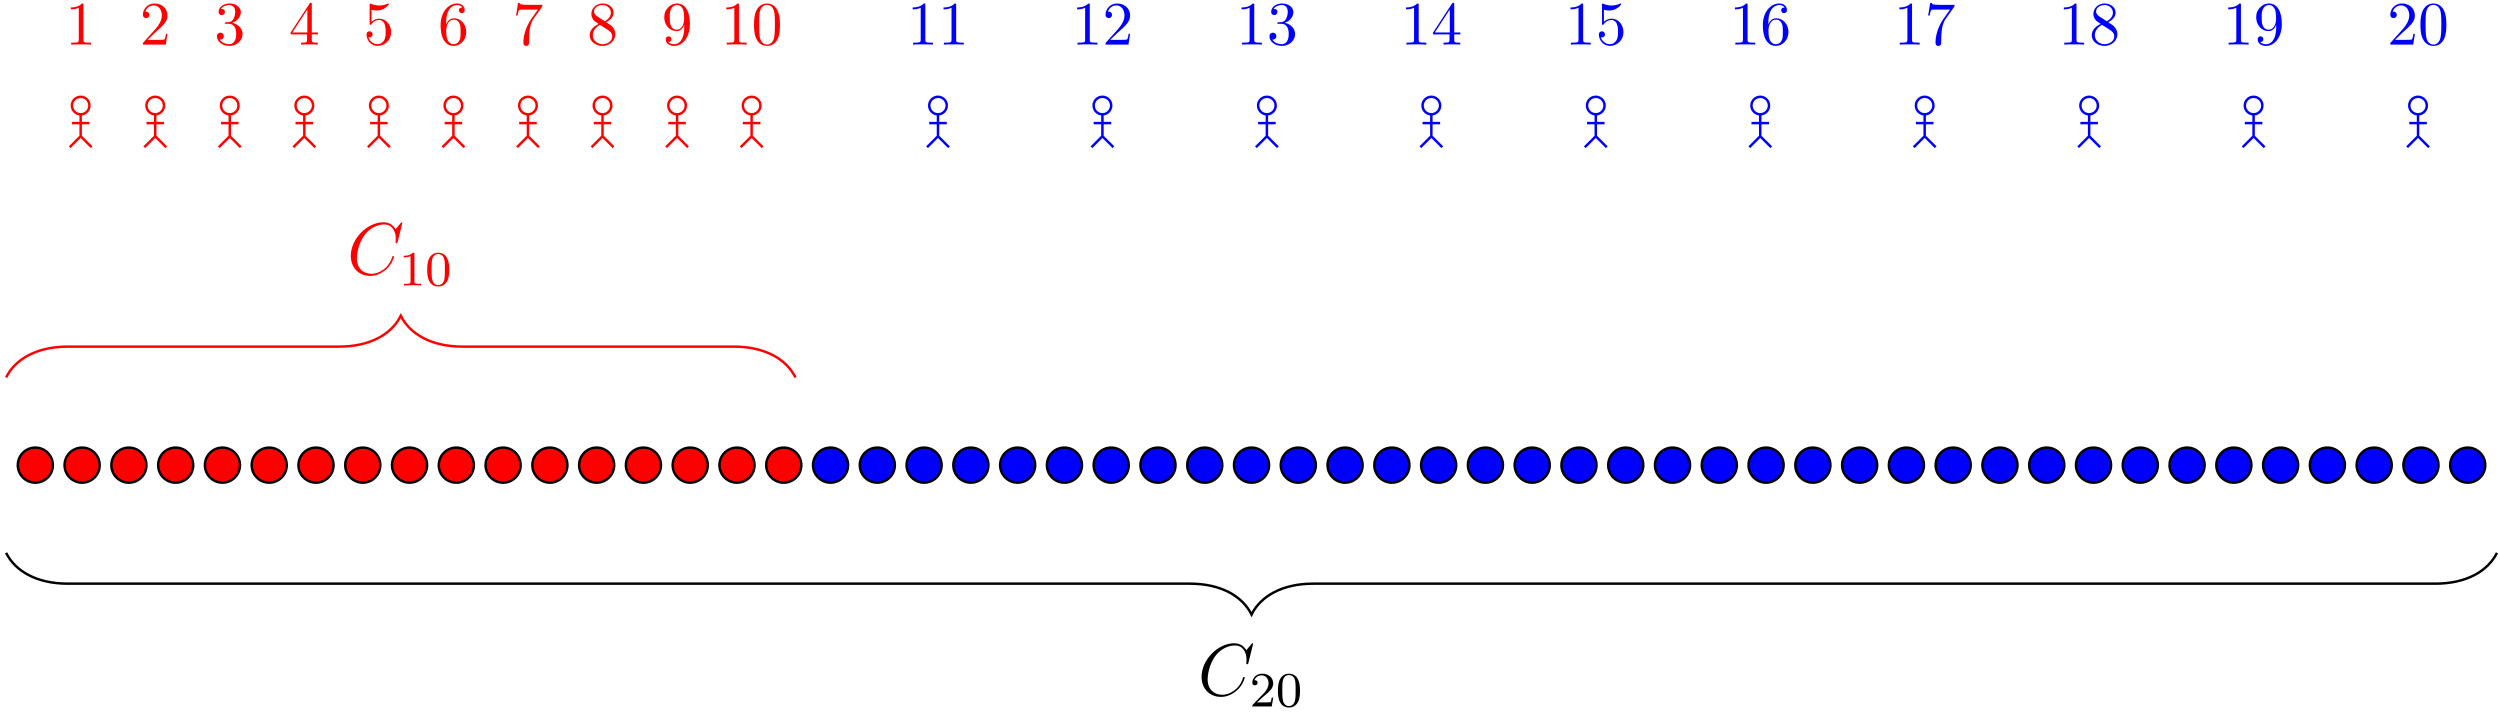<?xml version="1.0" encoding="UTF-8"?>
<svg xmlns="http://www.w3.org/2000/svg" xmlns:xlink="http://www.w3.org/1999/xlink" width="404pt" height="115pt" viewBox="0 0 404 115" version="1.1">
<defs>
<g>
<symbol overflow="visible" id="glyph0-0">
<path style="stroke:none;" d=""/>
</symbol>
<symbol overflow="visible" id="glyph0-1">
<path style="stroke:none;" d="M 8.922 -8.312 C 8.922 -8.422 8.844 -8.422 8.828 -8.422 C 8.797 -8.422 8.75 -8.422 8.656 -8.297 L 7.828 -7.297 C 7.406 -8.016 6.75 -8.422 5.859 -8.422 C 3.281 -8.422 0.594 -5.797 0.594 -2.984 C 0.594 -0.984 2 0.25 3.734 0.25 C 4.703 0.25 5.531 -0.156 6.234 -0.734 C 7.266 -1.609 7.578 -2.766 7.578 -2.875 C 7.578 -2.969 7.484 -2.969 7.453 -2.969 C 7.344 -2.969 7.328 -2.906 7.297 -2.859 C 6.75 -0.984 5.141 -0.094 3.938 -0.094 C 2.672 -0.094 1.578 -0.906 1.578 -2.609 C 1.578 -2.984 1.703 -5.062 3.047 -6.641 C 3.703 -7.406 4.828 -8.062 5.969 -8.062 C 7.281 -8.062 7.859 -6.984 7.859 -5.766 C 7.859 -5.453 7.828 -5.188 7.828 -5.141 C 7.828 -5.031 7.953 -5.031 7.984 -5.031 C 8.109 -5.031 8.125 -5.047 8.172 -5.266 Z M 8.922 -8.312 "/>
</symbol>
<symbol overflow="visible" id="glyph1-0">
<path style="stroke:none;" d=""/>
</symbol>
<symbol overflow="visible" id="glyph1-1">
<path style="stroke:none;" d="M 2.5 -5.078 C 2.5 -5.297 2.484 -5.297 2.266 -5.297 C 1.938 -4.984 1.516 -4.797 0.766 -4.797 L 0.766 -4.531 C 0.984 -4.531 1.406 -4.531 1.875 -4.734 L 1.875 -0.656 C 1.875 -0.359 1.844 -0.266 1.094 -0.266 L 0.812 -0.266 L 0.812 0 C 1.141 -0.031 1.828 -0.031 2.188 -0.031 C 2.547 -0.031 3.234 -0.031 3.562 0 L 3.562 -0.266 L 3.281 -0.266 C 2.531 -0.266 2.5 -0.359 2.5 -0.656 Z M 2.5 -5.078 "/>
</symbol>
<symbol overflow="visible" id="glyph1-2">
<path style="stroke:none;" d="M 3.891 -2.547 C 3.891 -3.391 3.812 -3.906 3.547 -4.422 C 3.203 -5.125 2.547 -5.297 2.109 -5.297 C 1.109 -5.297 0.734 -4.547 0.625 -4.328 C 0.344 -3.75 0.328 -2.953 0.328 -2.547 C 0.328 -2.016 0.344 -1.219 0.734 -0.578 C 1.094 0.016 1.688 0.172 2.109 0.172 C 2.5 0.172 3.172 0.047 3.578 -0.734 C 3.875 -1.312 3.891 -2.031 3.891 -2.547 Z M 2.109 -0.062 C 1.844 -0.062 1.297 -0.188 1.125 -1.016 C 1.031 -1.469 1.031 -2.219 1.031 -2.641 C 1.031 -3.188 1.031 -3.75 1.125 -4.188 C 1.297 -5 1.906 -5.078 2.109 -5.078 C 2.375 -5.078 2.938 -4.938 3.094 -4.219 C 3.188 -3.781 3.188 -3.172 3.188 -2.641 C 3.188 -2.172 3.188 -1.453 3.094 -1 C 2.922 -0.172 2.375 -0.062 2.109 -0.062 Z M 2.109 -0.062 "/>
</symbol>
<symbol overflow="visible" id="glyph1-3">
<path style="stroke:none;" d="M 2.25 -1.625 C 2.375 -1.75 2.703 -2.016 2.844 -2.125 C 3.328 -2.578 3.797 -3.016 3.797 -3.734 C 3.797 -4.688 3 -5.297 2.016 -5.297 C 1.047 -5.297 0.422 -4.578 0.422 -3.859 C 0.422 -3.469 0.734 -3.422 0.844 -3.422 C 1.016 -3.422 1.266 -3.531 1.266 -3.844 C 1.266 -4.25 0.859 -4.25 0.766 -4.25 C 1 -4.844 1.531 -5.031 1.922 -5.031 C 2.656 -5.031 3.047 -4.406 3.047 -3.734 C 3.047 -2.906 2.469 -2.297 1.516 -1.344 L 0.516 -0.297 C 0.422 -0.219 0.422 -0.203 0.422 0 L 3.562 0 L 3.797 -1.422 L 3.547 -1.422 C 3.531 -1.266 3.469 -0.875 3.375 -0.719 C 3.328 -0.656 2.719 -0.656 2.594 -0.656 L 1.172 -0.656 Z M 2.25 -1.625 "/>
</symbol>
<symbol overflow="visible" id="glyph2-0">
<path style="stroke:none;" d=""/>
</symbol>
<symbol overflow="visible" id="glyph2-1">
<path style="stroke:none;" d="M 2.938 -6.375 C 2.938 -6.625 2.938 -6.641 2.703 -6.641 C 2.078 -6 1.203 -6 0.891 -6 L 0.891 -5.688 C 1.094 -5.688 1.672 -5.688 2.188 -5.953 L 2.188 -0.781 C 2.188 -0.422 2.156 -0.312 1.266 -0.312 L 0.953 -0.312 L 0.953 0 C 1.297 -0.031 2.156 -0.031 2.562 -0.031 C 2.953 -0.031 3.828 -0.031 4.172 0 L 4.172 -0.312 L 3.859 -0.312 C 2.953 -0.312 2.938 -0.422 2.938 -0.781 Z M 2.938 -6.375 "/>
</symbol>
<symbol overflow="visible" id="glyph2-2">
<path style="stroke:none;" d="M 1.266 -0.766 L 2.328 -1.797 C 3.875 -3.172 4.469 -3.703 4.469 -4.703 C 4.469 -5.844 3.578 -6.641 2.359 -6.641 C 1.234 -6.641 0.5 -5.719 0.5 -4.828 C 0.5 -4.281 1 -4.281 1.031 -4.281 C 1.203 -4.281 1.547 -4.391 1.547 -4.812 C 1.547 -5.062 1.359 -5.328 1.016 -5.328 C 0.938 -5.328 0.922 -5.328 0.891 -5.312 C 1.109 -5.969 1.656 -6.328 2.234 -6.328 C 3.141 -6.328 3.562 -5.516 3.562 -4.703 C 3.562 -3.906 3.078 -3.125 2.516 -2.5 L 0.609 -0.375 C 0.5 -0.266 0.5 -0.234 0.5 0 L 4.203 0 L 4.469 -1.734 L 4.234 -1.734 C 4.172 -1.438 4.109 -1 4 -0.844 C 3.938 -0.766 3.281 -0.766 3.062 -0.766 Z M 1.266 -0.766 "/>
</symbol>
<symbol overflow="visible" id="glyph2-3">
<path style="stroke:none;" d="M 2.891 -3.516 C 3.703 -3.781 4.281 -4.469 4.281 -5.266 C 4.281 -6.078 3.406 -6.641 2.453 -6.641 C 1.453 -6.641 0.688 -6.047 0.688 -5.281 C 0.688 -4.953 0.906 -4.766 1.203 -4.766 C 1.5 -4.766 1.703 -4.984 1.703 -5.281 C 1.703 -5.766 1.234 -5.766 1.094 -5.766 C 1.391 -6.266 2.047 -6.391 2.406 -6.391 C 2.828 -6.391 3.375 -6.172 3.375 -5.281 C 3.375 -5.156 3.344 -4.578 3.094 -4.141 C 2.797 -3.656 2.453 -3.625 2.203 -3.625 C 2.125 -3.609 1.891 -3.594 1.812 -3.594 C 1.734 -3.578 1.672 -3.562 1.672 -3.469 C 1.672 -3.359 1.734 -3.359 1.906 -3.359 L 2.344 -3.359 C 3.156 -3.359 3.531 -2.688 3.531 -1.703 C 3.531 -0.344 2.844 -0.062 2.406 -0.062 C 1.969 -0.062 1.219 -0.234 0.875 -0.812 C 1.219 -0.766 1.531 -0.984 1.531 -1.359 C 1.531 -1.719 1.266 -1.922 0.984 -1.922 C 0.734 -1.922 0.422 -1.781 0.422 -1.344 C 0.422 -0.438 1.344 0.219 2.438 0.219 C 3.656 0.219 4.562 -0.688 4.562 -1.703 C 4.562 -2.516 3.922 -3.297 2.891 -3.516 Z M 2.891 -3.516 "/>
</symbol>
<symbol overflow="visible" id="glyph2-4">
<path style="stroke:none;" d="M 2.938 -1.641 L 2.938 -0.781 C 2.938 -0.422 2.906 -0.312 2.172 -0.312 L 1.969 -0.312 L 1.969 0 C 2.375 -0.031 2.891 -0.031 3.312 -0.031 C 3.734 -0.031 4.25 -0.031 4.672 0 L 4.672 -0.312 L 4.453 -0.312 C 3.719 -0.312 3.703 -0.422 3.703 -0.781 L 3.703 -1.641 L 4.688 -1.641 L 4.688 -1.953 L 3.703 -1.953 L 3.703 -6.484 C 3.703 -6.688 3.703 -6.75 3.531 -6.75 C 3.453 -6.75 3.422 -6.75 3.344 -6.625 L 0.281 -1.953 L 0.281 -1.641 Z M 2.984 -1.953 L 0.562 -1.953 L 2.984 -5.672 Z M 2.984 -1.953 "/>
</symbol>
<symbol overflow="visible" id="glyph2-5">
<path style="stroke:none;" d="M 4.469 -2 C 4.469 -3.188 3.656 -4.188 2.578 -4.188 C 2.109 -4.188 1.672 -4.031 1.312 -3.672 L 1.312 -5.625 C 1.516 -5.562 1.844 -5.5 2.156 -5.5 C 3.391 -5.5 4.094 -6.406 4.094 -6.531 C 4.094 -6.594 4.062 -6.641 3.984 -6.641 C 3.984 -6.641 3.953 -6.641 3.906 -6.609 C 3.703 -6.516 3.219 -6.312 2.547 -6.312 C 2.156 -6.312 1.688 -6.391 1.219 -6.594 C 1.141 -6.625 1.125 -6.625 1.109 -6.625 C 1 -6.625 1 -6.547 1 -6.391 L 1 -3.438 C 1 -3.266 1 -3.188 1.141 -3.188 C 1.219 -3.188 1.234 -3.203 1.281 -3.266 C 1.391 -3.422 1.75 -3.969 2.562 -3.969 C 3.078 -3.969 3.328 -3.516 3.406 -3.328 C 3.562 -2.953 3.594 -2.578 3.594 -2.078 C 3.594 -1.719 3.594 -1.125 3.344 -0.703 C 3.109 -0.312 2.734 -0.062 2.281 -0.062 C 1.562 -0.062 0.984 -0.594 0.812 -1.172 C 0.844 -1.172 0.875 -1.156 0.984 -1.156 C 1.312 -1.156 1.484 -1.406 1.484 -1.641 C 1.484 -1.891 1.312 -2.141 0.984 -2.141 C 0.844 -2.141 0.5 -2.062 0.5 -1.609 C 0.5 -0.75 1.188 0.219 2.297 0.219 C 3.453 0.219 4.469 -0.734 4.469 -2 Z M 4.469 -2 "/>
</symbol>
<symbol overflow="visible" id="glyph2-6">
<path style="stroke:none;" d="M 1.312 -3.266 L 1.312 -3.516 C 1.312 -6.031 2.547 -6.391 3.062 -6.391 C 3.297 -6.391 3.719 -6.328 3.938 -5.984 C 3.781 -5.984 3.391 -5.984 3.391 -5.547 C 3.391 -5.234 3.625 -5.078 3.844 -5.078 C 4 -5.078 4.312 -5.172 4.312 -5.562 C 4.312 -6.156 3.875 -6.641 3.047 -6.641 C 1.766 -6.641 0.422 -5.359 0.422 -3.156 C 0.422 -0.484 1.578 0.219 2.5 0.219 C 3.609 0.219 4.562 -0.719 4.562 -2.031 C 4.562 -3.297 3.672 -4.25 2.562 -4.25 C 1.891 -4.25 1.516 -3.75 1.312 -3.266 Z M 2.5 -0.062 C 1.875 -0.062 1.578 -0.656 1.516 -0.812 C 1.328 -1.281 1.328 -2.078 1.328 -2.25 C 1.328 -3.031 1.656 -4.031 2.547 -4.031 C 2.719 -4.031 3.172 -4.031 3.484 -3.406 C 3.656 -3.047 3.656 -2.531 3.656 -2.047 C 3.656 -1.562 3.656 -1.062 3.484 -0.703 C 3.188 -0.109 2.734 -0.062 2.5 -0.062 Z M 2.5 -0.062 "/>
</symbol>
<symbol overflow="visible" id="glyph2-7">
<path style="stroke:none;" d="M 4.75 -6.078 C 4.828 -6.188 4.828 -6.203 4.828 -6.422 L 2.406 -6.422 C 1.203 -6.422 1.172 -6.547 1.141 -6.734 L 0.891 -6.734 L 0.562 -4.688 L 0.812 -4.688 C 0.844 -4.844 0.922 -5.469 1.062 -5.594 C 1.125 -5.656 1.906 -5.656 2.031 -5.656 L 4.094 -5.656 C 3.984 -5.5 3.203 -4.406 2.984 -4.078 C 2.078 -2.734 1.75 -1.344 1.75 -0.328 C 1.75 -0.234 1.75 0.219 2.219 0.219 C 2.672 0.219 2.672 -0.234 2.672 -0.328 L 2.672 -0.844 C 2.672 -1.391 2.703 -1.938 2.781 -2.469 C 2.828 -2.703 2.953 -3.562 3.406 -4.172 Z M 4.75 -6.078 "/>
</symbol>
<symbol overflow="visible" id="glyph2-8">
<path style="stroke:none;" d="M 1.625 -4.562 C 1.172 -4.859 1.125 -5.188 1.125 -5.359 C 1.125 -5.969 1.781 -6.391 2.484 -6.391 C 3.203 -6.391 3.844 -5.875 3.844 -5.156 C 3.844 -4.578 3.453 -4.109 2.859 -3.766 Z M 3.078 -3.609 C 3.797 -3.984 4.281 -4.5 4.281 -5.156 C 4.281 -6.078 3.406 -6.641 2.5 -6.641 C 1.5 -6.641 0.688 -5.906 0.688 -4.969 C 0.688 -4.797 0.703 -4.344 1.125 -3.875 C 1.234 -3.766 1.609 -3.516 1.859 -3.344 C 1.281 -3.047 0.422 -2.5 0.422 -1.5 C 0.422 -0.453 1.438 0.219 2.484 0.219 C 3.609 0.219 4.562 -0.609 4.562 -1.672 C 4.562 -2.031 4.453 -2.484 4.062 -2.906 C 3.875 -3.109 3.719 -3.203 3.078 -3.609 Z M 2.078 -3.188 L 3.312 -2.406 C 3.594 -2.219 4.062 -1.922 4.062 -1.312 C 4.062 -0.578 3.312 -0.062 2.5 -0.062 C 1.641 -0.062 0.922 -0.672 0.922 -1.5 C 0.922 -2.078 1.234 -2.719 2.078 -3.188 Z M 2.078 -3.188 "/>
</symbol>
<symbol overflow="visible" id="glyph2-9">
<path style="stroke:none;" d="M 3.656 -3.172 L 3.656 -2.844 C 3.656 -0.516 2.625 -0.062 2.047 -0.062 C 1.875 -0.062 1.328 -0.078 1.062 -0.422 C 1.5 -0.422 1.578 -0.703 1.578 -0.875 C 1.578 -1.188 1.344 -1.328 1.125 -1.328 C 0.969 -1.328 0.672 -1.25 0.672 -0.859 C 0.672 -0.188 1.203 0.219 2.047 0.219 C 3.344 0.219 4.562 -1.141 4.562 -3.281 C 4.562 -5.969 3.406 -6.641 2.516 -6.641 C 1.969 -6.641 1.484 -6.453 1.062 -6.016 C 0.641 -5.562 0.422 -5.141 0.422 -4.391 C 0.422 -3.156 1.297 -2.172 2.406 -2.172 C 3.016 -2.172 3.422 -2.594 3.656 -3.172 Z M 2.422 -2.406 C 2.266 -2.406 1.797 -2.406 1.5 -3.031 C 1.312 -3.406 1.312 -3.891 1.312 -4.391 C 1.312 -4.922 1.312 -5.391 1.531 -5.766 C 1.797 -6.266 2.172 -6.391 2.516 -6.391 C 2.984 -6.391 3.312 -6.047 3.484 -5.609 C 3.594 -5.281 3.641 -4.656 3.641 -4.203 C 3.641 -3.375 3.297 -2.406 2.422 -2.406 Z M 2.422 -2.406 "/>
</symbol>
<symbol overflow="visible" id="glyph2-10">
<path style="stroke:none;" d="M 4.578 -3.188 C 4.578 -3.984 4.531 -4.781 4.188 -5.516 C 3.734 -6.484 2.906 -6.641 2.5 -6.641 C 1.891 -6.641 1.172 -6.375 0.75 -5.453 C 0.438 -4.766 0.391 -3.984 0.391 -3.188 C 0.391 -2.438 0.422 -1.547 0.844 -0.781 C 1.266 0.016 2 0.219 2.484 0.219 C 3.016 0.219 3.781 0.016 4.219 -0.938 C 4.531 -1.625 4.578 -2.406 4.578 -3.188 Z M 2.484 0 C 2.094 0 1.5 -0.25 1.328 -1.203 C 1.219 -1.797 1.219 -2.719 1.219 -3.312 C 1.219 -3.953 1.219 -4.609 1.297 -5.141 C 1.484 -6.328 2.234 -6.422 2.484 -6.422 C 2.812 -6.422 3.469 -6.234 3.656 -5.25 C 3.766 -4.688 3.766 -3.938 3.766 -3.312 C 3.766 -2.562 3.766 -1.891 3.656 -1.25 C 3.5 -0.297 2.938 0 2.484 0 Z M 2.484 0 "/>
</symbol>
</g>
</defs>
<g id="surface1">
<path style="fill-rule:nonzero;fill:rgb(100%,0%,0%);fill-opacity:1;stroke-width:0.399;stroke-linecap:butt;stroke-linejoin:miter;stroke:rgb(0%,0%,0%);stroke-opacity:1;stroke-miterlimit:10;" d="M 7.557 -0.001 C 7.557 1.565 6.291 2.835 4.725 2.835 C 3.159 2.835 1.889 1.565 1.889 -0.001 C 1.889 -1.567 3.159 -2.833 4.725 -2.833 C 6.291 -2.833 7.557 -1.567 7.557 -0.001 " transform="matrix(1,0,0,-1,0.986,75.167)"/>
<path style="fill-rule:nonzero;fill:rgb(100%,0%,0%);fill-opacity:1;stroke-width:0.399;stroke-linecap:butt;stroke-linejoin:miter;stroke:rgb(0%,0%,0%);stroke-opacity:1;stroke-miterlimit:10;" d="M 15.119 -0.001 C 15.119 1.565 13.85 2.835 12.284 2.835 C 10.717 2.835 9.448 1.565 9.448 -0.001 C 9.448 -1.567 10.717 -2.833 12.284 -2.833 C 13.85 -2.833 15.119 -1.567 15.119 -0.001 " transform="matrix(1,0,0,-1,0.986,75.167)"/>
<path style="fill-rule:nonzero;fill:rgb(100%,0%,0%);fill-opacity:1;stroke-width:0.399;stroke-linecap:butt;stroke-linejoin:miter;stroke:rgb(0%,0%,0%);stroke-opacity:1;stroke-miterlimit:10;" d="M 22.678 -0.001 C 22.678 1.565 21.409 2.835 19.842 2.835 C 18.276 2.835 17.01 1.565 17.01 -0.001 C 17.01 -1.567 18.276 -2.833 19.842 -2.833 C 21.409 -2.833 22.678 -1.567 22.678 -0.001 " transform="matrix(1,0,0,-1,0.986,75.167)"/>
<path style="fill-rule:nonzero;fill:rgb(100%,0%,0%);fill-opacity:1;stroke-width:0.399;stroke-linecap:butt;stroke-linejoin:miter;stroke:rgb(0%,0%,0%);stroke-opacity:1;stroke-miterlimit:10;" d="M 30.237 -0.001 C 30.237 1.565 28.967 2.835 27.401 2.835 C 25.834 2.835 24.569 1.565 24.569 -0.001 C 24.569 -1.567 25.834 -2.833 27.401 -2.833 C 28.967 -2.833 30.237 -1.567 30.237 -0.001 " transform="matrix(1,0,0,-1,0.986,75.167)"/>
<path style="fill-rule:nonzero;fill:rgb(100%,0%,0%);fill-opacity:1;stroke-width:0.399;stroke-linecap:butt;stroke-linejoin:miter;stroke:rgb(0%,0%,0%);stroke-opacity:1;stroke-miterlimit:10;" d="M 37.795 -0.001 C 37.795 1.565 36.526 2.835 34.959 2.835 C 33.397 2.835 32.127 1.565 32.127 -0.001 C 32.127 -1.567 33.397 -2.833 34.959 -2.833 C 36.526 -2.833 37.795 -1.567 37.795 -0.001 " transform="matrix(1,0,0,-1,0.986,75.167)"/>
<path style="fill-rule:nonzero;fill:rgb(100%,0%,0%);fill-opacity:1;stroke-width:0.399;stroke-linecap:butt;stroke-linejoin:miter;stroke:rgb(0%,0%,0%);stroke-opacity:1;stroke-miterlimit:10;" d="M 45.354 -0.001 C 45.354 1.565 44.084 2.835 42.522 2.835 C 40.955 2.835 39.686 1.565 39.686 -0.001 C 39.686 -1.567 40.955 -2.833 42.522 -2.833 C 44.084 -2.833 45.354 -1.567 45.354 -0.001 " transform="matrix(1,0,0,-1,0.986,75.167)"/>
<path style="fill-rule:nonzero;fill:rgb(100%,0%,0%);fill-opacity:1;stroke-width:0.399;stroke-linecap:butt;stroke-linejoin:miter;stroke:rgb(0%,0%,0%);stroke-opacity:1;stroke-miterlimit:10;" d="M 52.912 -0.001 C 52.912 1.565 51.643 2.835 50.08 2.835 C 48.514 2.835 47.244 1.565 47.244 -0.001 C 47.244 -1.567 48.514 -2.833 50.08 -2.833 C 51.643 -2.833 52.912 -1.567 52.912 -0.001 " transform="matrix(1,0,0,-1,0.986,75.167)"/>
<path style="fill-rule:nonzero;fill:rgb(100%,0%,0%);fill-opacity:1;stroke-width:0.399;stroke-linecap:butt;stroke-linejoin:miter;stroke:rgb(0%,0%,0%);stroke-opacity:1;stroke-miterlimit:10;" d="M 60.471 -0.001 C 60.471 1.565 59.205 2.835 57.639 2.835 C 56.073 2.835 54.803 1.565 54.803 -0.001 C 54.803 -1.567 56.073 -2.833 57.639 -2.833 C 59.205 -2.833 60.471 -1.567 60.471 -0.001 " transform="matrix(1,0,0,-1,0.986,75.167)"/>
<path style="fill-rule:nonzero;fill:rgb(100%,0%,0%);fill-opacity:1;stroke-width:0.399;stroke-linecap:butt;stroke-linejoin:miter;stroke:rgb(0%,0%,0%);stroke-opacity:1;stroke-miterlimit:10;" d="M 68.034 -0.001 C 68.034 1.565 66.764 2.835 65.198 2.835 C 63.631 2.835 62.362 1.565 62.362 -0.001 C 62.362 -1.567 63.631 -2.833 65.198 -2.833 C 66.764 -2.833 68.034 -1.567 68.034 -0.001 " transform="matrix(1,0,0,-1,0.986,75.167)"/>
<path style="fill-rule:nonzero;fill:rgb(100%,0%,0%);fill-opacity:1;stroke-width:0.399;stroke-linecap:butt;stroke-linejoin:miter;stroke:rgb(0%,0%,0%);stroke-opacity:1;stroke-miterlimit:10;" d="M 75.592 -0.001 C 75.592 1.565 74.323 2.835 72.756 2.835 C 71.19 2.835 69.92 1.565 69.92 -0.001 C 69.92 -1.567 71.19 -2.833 72.756 -2.833 C 74.323 -2.833 75.592 -1.567 75.592 -0.001 " transform="matrix(1,0,0,-1,0.986,75.167)"/>
<path style="fill-rule:nonzero;fill:rgb(100%,0%,0%);fill-opacity:1;stroke-width:0.399;stroke-linecap:butt;stroke-linejoin:miter;stroke:rgb(0%,0%,0%);stroke-opacity:1;stroke-miterlimit:10;" d="M 83.151 -0.001 C 83.151 1.565 81.881 2.835 80.315 2.835 C 78.748 2.835 77.483 1.565 77.483 -0.001 C 77.483 -1.567 78.748 -2.833 80.315 -2.833 C 81.881 -2.833 83.151 -1.567 83.151 -0.001 " transform="matrix(1,0,0,-1,0.986,75.167)"/>
<path style="fill-rule:nonzero;fill:rgb(100%,0%,0%);fill-opacity:1;stroke-width:0.399;stroke-linecap:butt;stroke-linejoin:miter;stroke:rgb(0%,0%,0%);stroke-opacity:1;stroke-miterlimit:10;" d="M 90.709 -0.001 C 90.709 1.565 89.44 2.835 87.873 2.835 C 86.311 2.835 85.041 1.565 85.041 -0.001 C 85.041 -1.567 86.311 -2.833 87.873 -2.833 C 89.44 -2.833 90.709 -1.567 90.709 -0.001 " transform="matrix(1,0,0,-1,0.986,75.167)"/>
<path style="fill-rule:nonzero;fill:rgb(100%,0%,0%);fill-opacity:1;stroke-width:0.399;stroke-linecap:butt;stroke-linejoin:miter;stroke:rgb(0%,0%,0%);stroke-opacity:1;stroke-miterlimit:10;" d="M 98.268 -0.001 C 98.268 1.565 96.998 2.835 95.432 2.835 C 93.869 2.835 92.6 1.565 92.6 -0.001 C 92.6 -1.567 93.869 -2.833 95.432 -2.833 C 96.998 -2.833 98.268 -1.567 98.268 -0.001 " transform="matrix(1,0,0,-1,0.986,75.167)"/>
<path style="fill-rule:nonzero;fill:rgb(100%,0%,0%);fill-opacity:1;stroke-width:0.399;stroke-linecap:butt;stroke-linejoin:miter;stroke:rgb(0%,0%,0%);stroke-opacity:1;stroke-miterlimit:10;" d="M 105.826 -0.001 C 105.826 1.565 104.557 2.835 102.994 2.835 C 101.428 2.835 100.159 1.565 100.159 -0.001 C 100.159 -1.567 101.428 -2.833 102.994 -2.833 C 104.557 -2.833 105.826 -1.567 105.826 -0.001 " transform="matrix(1,0,0,-1,0.986,75.167)"/>
<path style="fill-rule:nonzero;fill:rgb(100%,0%,0%);fill-opacity:1;stroke-width:0.399;stroke-linecap:butt;stroke-linejoin:miter;stroke:rgb(0%,0%,0%);stroke-opacity:1;stroke-miterlimit:10;" d="M 113.389 -0.001 C 113.389 1.565 112.119 2.835 110.553 2.835 C 108.987 2.835 107.717 1.565 107.717 -0.001 C 107.717 -1.567 108.987 -2.833 110.553 -2.833 C 112.119 -2.833 113.389 -1.567 113.389 -0.001 " transform="matrix(1,0,0,-1,0.986,75.167)"/>
<path style="fill-rule:nonzero;fill:rgb(100%,0%,0%);fill-opacity:1;stroke-width:0.399;stroke-linecap:butt;stroke-linejoin:miter;stroke:rgb(0%,0%,0%);stroke-opacity:1;stroke-miterlimit:10;" d="M 120.948 -0.001 C 120.948 1.565 119.678 2.835 118.112 2.835 C 116.545 2.835 115.276 1.565 115.276 -0.001 C 115.276 -1.567 116.545 -2.833 118.112 -2.833 C 119.678 -2.833 120.948 -1.567 120.948 -0.001 " transform="matrix(1,0,0,-1,0.986,75.167)"/>
<path style="fill-rule:nonzero;fill:rgb(100%,0%,0%);fill-opacity:1;stroke-width:0.399;stroke-linecap:butt;stroke-linejoin:miter;stroke:rgb(0%,0%,0%);stroke-opacity:1;stroke-miterlimit:10;" d="M 128.506 -0.001 C 128.506 1.565 127.237 2.835 125.67 2.835 C 124.104 2.835 122.834 1.565 122.834 -0.001 C 122.834 -1.567 124.104 -2.833 125.67 -2.833 C 127.237 -2.833 128.506 -1.567 128.506 -0.001 " transform="matrix(1,0,0,-1,0.986,75.167)"/>
<path style="fill-rule:nonzero;fill:rgb(0%,0%,100%);fill-opacity:1;stroke-width:0.399;stroke-linecap:butt;stroke-linejoin:miter;stroke:rgb(0%,0%,0%);stroke-opacity:1;stroke-miterlimit:10;" d="M 136.065 -0.001 C 136.065 1.565 134.795 2.835 133.229 2.835 C 131.666 2.835 130.397 1.565 130.397 -0.001 C 130.397 -1.567 131.666 -2.833 133.229 -2.833 C 134.795 -2.833 136.065 -1.567 136.065 -0.001 " transform="matrix(1,0,0,-1,0.986,75.167)"/>
<path style="fill-rule:nonzero;fill:rgb(0%,0%,100%);fill-opacity:1;stroke-width:0.399;stroke-linecap:butt;stroke-linejoin:miter;stroke:rgb(0%,0%,0%);stroke-opacity:1;stroke-miterlimit:10;" d="M 143.623 -0.001 C 143.623 1.565 142.354 2.835 140.787 2.835 C 139.225 2.835 137.955 1.565 137.955 -0.001 C 137.955 -1.567 139.225 -2.833 140.787 -2.833 C 142.354 -2.833 143.623 -1.567 143.623 -0.001 " transform="matrix(1,0,0,-1,0.986,75.167)"/>
<path style="fill-rule:nonzero;fill:rgb(0%,0%,100%);fill-opacity:1;stroke-width:0.399;stroke-linecap:butt;stroke-linejoin:miter;stroke:rgb(0%,0%,0%);stroke-opacity:1;stroke-miterlimit:10;" d="M 151.182 -0.001 C 151.182 1.565 149.912 2.835 148.346 2.835 C 146.784 2.835 145.514 1.565 145.514 -0.001 C 145.514 -1.567 146.784 -2.833 148.346 -2.833 C 149.912 -2.833 151.182 -1.567 151.182 -0.001 " transform="matrix(1,0,0,-1,0.986,75.167)"/>
<path style="fill-rule:nonzero;fill:rgb(0%,0%,100%);fill-opacity:1;stroke-width:0.399;stroke-linecap:butt;stroke-linejoin:miter;stroke:rgb(0%,0%,0%);stroke-opacity:1;stroke-miterlimit:10;" d="M 158.741 -0.001 C 158.741 1.565 157.475 2.835 155.909 2.835 C 154.342 2.835 153.073 1.565 153.073 -0.001 C 153.073 -1.567 154.342 -2.833 155.909 -2.833 C 157.475 -2.833 158.741 -1.567 158.741 -0.001 " transform="matrix(1,0,0,-1,0.986,75.167)"/>
<path style="fill-rule:nonzero;fill:rgb(0%,0%,100%);fill-opacity:1;stroke-width:0.399;stroke-linecap:butt;stroke-linejoin:miter;stroke:rgb(0%,0%,0%);stroke-opacity:1;stroke-miterlimit:10;" d="M 166.299 -0.001 C 166.299 1.565 165.034 2.835 163.467 2.835 C 161.901 2.835 160.631 1.565 160.631 -0.001 C 160.631 -1.567 161.901 -2.833 163.467 -2.833 C 165.034 -2.833 166.299 -1.567 166.299 -0.001 " transform="matrix(1,0,0,-1,0.986,75.167)"/>
<path style="fill-rule:nonzero;fill:rgb(0%,0%,100%);fill-opacity:1;stroke-width:0.399;stroke-linecap:butt;stroke-linejoin:miter;stroke:rgb(0%,0%,0%);stroke-opacity:1;stroke-miterlimit:10;" d="M 173.862 -0.001 C 173.862 1.565 172.592 2.835 171.026 2.835 C 169.459 2.835 168.19 1.565 168.19 -0.001 C 168.19 -1.567 169.459 -2.833 171.026 -2.833 C 172.592 -2.833 173.862 -1.567 173.862 -0.001 " transform="matrix(1,0,0,-1,0.986,75.167)"/>
<path style="fill-rule:nonzero;fill:rgb(0%,0%,100%);fill-opacity:1;stroke-width:0.399;stroke-linecap:butt;stroke-linejoin:miter;stroke:rgb(0%,0%,0%);stroke-opacity:1;stroke-miterlimit:10;" d="M 181.42 -0.001 C 181.42 1.565 180.151 2.835 178.584 2.835 C 177.018 2.835 175.748 1.565 175.748 -0.001 C 175.748 -1.567 177.018 -2.833 178.584 -2.833 C 180.151 -2.833 181.42 -1.567 181.42 -0.001 " transform="matrix(1,0,0,-1,0.986,75.167)"/>
<path style="fill-rule:nonzero;fill:rgb(0%,0%,100%);fill-opacity:1;stroke-width:0.399;stroke-linecap:butt;stroke-linejoin:miter;stroke:rgb(0%,0%,0%);stroke-opacity:1;stroke-miterlimit:10;" d="M 188.979 -0.001 C 188.979 1.565 187.709 2.835 186.143 2.835 C 184.577 2.835 183.311 1.565 183.311 -0.001 C 183.311 -1.567 184.577 -2.833 186.143 -2.833 C 187.709 -2.833 188.979 -1.567 188.979 -0.001 " transform="matrix(1,0,0,-1,0.986,75.167)"/>
<path style="fill-rule:nonzero;fill:rgb(0%,0%,100%);fill-opacity:1;stroke-width:0.399;stroke-linecap:butt;stroke-linejoin:miter;stroke:rgb(0%,0%,0%);stroke-opacity:1;stroke-miterlimit:10;" d="M 196.537 -0.001 C 196.537 1.565 195.268 2.835 193.702 2.835 C 192.139 2.835 190.869 1.565 190.869 -0.001 C 190.869 -1.567 192.139 -2.833 193.702 -2.833 C 195.268 -2.833 196.537 -1.567 196.537 -0.001 " transform="matrix(1,0,0,-1,0.986,75.167)"/>
<path style="fill-rule:nonzero;fill:rgb(0%,0%,100%);fill-opacity:1;stroke-width:0.399;stroke-linecap:butt;stroke-linejoin:miter;stroke:rgb(0%,0%,0%);stroke-opacity:1;stroke-miterlimit:10;" d="M 204.096 -0.001 C 204.096 1.565 202.827 2.835 201.264 2.835 C 199.698 2.835 198.428 1.565 198.428 -0.001 C 198.428 -1.567 199.698 -2.833 201.264 -2.833 C 202.827 -2.833 204.096 -1.567 204.096 -0.001 " transform="matrix(1,0,0,-1,0.986,75.167)"/>
<path style="fill-rule:nonzero;fill:rgb(0%,0%,100%);fill-opacity:1;stroke-width:0.399;stroke-linecap:butt;stroke-linejoin:miter;stroke:rgb(0%,0%,0%);stroke-opacity:1;stroke-miterlimit:10;" d="M 211.655 -0.001 C 211.655 1.565 210.385 2.835 208.823 2.835 C 207.256 2.835 205.987 1.565 205.987 -0.001 C 205.987 -1.567 207.256 -2.833 208.823 -2.833 C 210.385 -2.833 211.655 -1.567 211.655 -0.001 " transform="matrix(1,0,0,-1,0.986,75.167)"/>
<path style="fill-rule:nonzero;fill:rgb(0%,0%,100%);fill-opacity:1;stroke-width:0.399;stroke-linecap:butt;stroke-linejoin:miter;stroke:rgb(0%,0%,0%);stroke-opacity:1;stroke-miterlimit:10;" d="M 219.213 -0.001 C 219.213 1.565 217.948 2.835 216.381 2.835 C 214.815 2.835 213.545 1.565 213.545 -0.001 C 213.545 -1.567 214.815 -2.833 216.381 -2.833 C 217.948 -2.833 219.213 -1.567 219.213 -0.001 " transform="matrix(1,0,0,-1,0.986,75.167)"/>
<path style="fill-rule:nonzero;fill:rgb(0%,0%,100%);fill-opacity:1;stroke-width:0.399;stroke-linecap:butt;stroke-linejoin:miter;stroke:rgb(0%,0%,0%);stroke-opacity:1;stroke-miterlimit:10;" d="M 226.776 -0.001 C 226.776 1.565 225.506 2.835 223.94 2.835 C 222.373 2.835 221.104 1.565 221.104 -0.001 C 221.104 -1.567 222.373 -2.833 223.94 -2.833 C 225.506 -2.833 226.776 -1.567 226.776 -0.001 " transform="matrix(1,0,0,-1,0.986,75.167)"/>
<path style="fill-rule:nonzero;fill:rgb(0%,0%,100%);fill-opacity:1;stroke-width:0.399;stroke-linecap:butt;stroke-linejoin:miter;stroke:rgb(0%,0%,0%);stroke-opacity:1;stroke-miterlimit:10;" d="M 234.334 -0.001 C 234.334 1.565 233.065 2.835 231.498 2.835 C 229.932 2.835 228.662 1.565 228.662 -0.001 C 228.662 -1.567 229.932 -2.833 231.498 -2.833 C 233.065 -2.833 234.334 -1.567 234.334 -0.001 " transform="matrix(1,0,0,-1,0.986,75.167)"/>
<path style="fill-rule:nonzero;fill:rgb(0%,0%,100%);fill-opacity:1;stroke-width:0.399;stroke-linecap:butt;stroke-linejoin:miter;stroke:rgb(0%,0%,0%);stroke-opacity:1;stroke-miterlimit:10;" d="M 241.893 -0.001 C 241.893 1.565 240.623 2.835 239.057 2.835 C 237.491 2.835 236.225 1.565 236.225 -0.001 C 236.225 -1.567 237.491 -2.833 239.057 -2.833 C 240.623 -2.833 241.893 -1.567 241.893 -0.001 " transform="matrix(1,0,0,-1,0.986,75.167)"/>
<path style="fill-rule:nonzero;fill:rgb(0%,0%,100%);fill-opacity:1;stroke-width:0.399;stroke-linecap:butt;stroke-linejoin:miter;stroke:rgb(0%,0%,0%);stroke-opacity:1;stroke-miterlimit:10;" d="M 249.452 -0.001 C 249.452 1.565 248.182 2.835 246.616 2.835 C 245.053 2.835 243.784 1.565 243.784 -0.001 C 243.784 -1.567 245.053 -2.833 246.616 -2.833 C 248.182 -2.833 249.452 -1.567 249.452 -0.001 " transform="matrix(1,0,0,-1,0.986,75.167)"/>
<path style="fill-rule:nonzero;fill:rgb(0%,0%,100%);fill-opacity:1;stroke-width:0.399;stroke-linecap:butt;stroke-linejoin:miter;stroke:rgb(0%,0%,0%);stroke-opacity:1;stroke-miterlimit:10;" d="M 257.01 -0.001 C 257.01 1.565 255.741 2.835 254.174 2.835 C 252.612 2.835 251.342 1.565 251.342 -0.001 C 251.342 -1.567 252.612 -2.833 254.174 -2.833 C 255.741 -2.833 257.01 -1.567 257.01 -0.001 " transform="matrix(1,0,0,-1,0.986,75.167)"/>
<path style="fill-rule:nonzero;fill:rgb(0%,0%,100%);fill-opacity:1;stroke-width:0.399;stroke-linecap:butt;stroke-linejoin:miter;stroke:rgb(0%,0%,0%);stroke-opacity:1;stroke-miterlimit:10;" d="M 264.569 -0.001 C 264.569 1.565 263.299 2.835 261.737 2.835 C 260.17 2.835 258.901 1.565 258.901 -0.001 C 258.901 -1.567 260.17 -2.833 261.737 -2.833 C 263.299 -2.833 264.569 -1.567 264.569 -0.001 " transform="matrix(1,0,0,-1,0.986,75.167)"/>
<path style="fill-rule:nonzero;fill:rgb(0%,0%,100%);fill-opacity:1;stroke-width:0.399;stroke-linecap:butt;stroke-linejoin:miter;stroke:rgb(0%,0%,0%);stroke-opacity:1;stroke-miterlimit:10;" d="M 272.131 -0.001 C 272.131 1.565 270.862 2.835 269.295 2.835 C 267.729 2.835 266.459 1.565 266.459 -0.001 C 266.459 -1.567 267.729 -2.833 269.295 -2.833 C 270.862 -2.833 272.131 -1.567 272.131 -0.001 " transform="matrix(1,0,0,-1,0.986,75.167)"/>
<path style="fill-rule:nonzero;fill:rgb(0%,0%,100%);fill-opacity:1;stroke-width:0.399;stroke-linecap:butt;stroke-linejoin:miter;stroke:rgb(0%,0%,0%);stroke-opacity:1;stroke-miterlimit:10;" d="M 279.69 -0.001 C 279.69 1.565 278.42 2.835 276.854 2.835 C 275.287 2.835 274.018 1.565 274.018 -0.001 C 274.018 -1.567 275.287 -2.833 276.854 -2.833 C 278.42 -2.833 279.69 -1.567 279.69 -0.001 " transform="matrix(1,0,0,-1,0.986,75.167)"/>
<path style="fill-rule:nonzero;fill:rgb(0%,0%,100%);fill-opacity:1;stroke-width:0.399;stroke-linecap:butt;stroke-linejoin:miter;stroke:rgb(0%,0%,0%);stroke-opacity:1;stroke-miterlimit:10;" d="M 287.248 -0.001 C 287.248 1.565 285.979 2.835 284.412 2.835 C 282.846 2.835 281.577 1.565 281.577 -0.001 C 281.577 -1.567 282.846 -2.833 284.412 -2.833 C 285.979 -2.833 287.248 -1.567 287.248 -0.001 " transform="matrix(1,0,0,-1,0.986,75.167)"/>
<path style="fill-rule:nonzero;fill:rgb(0%,0%,100%);fill-opacity:1;stroke-width:0.399;stroke-linecap:butt;stroke-linejoin:miter;stroke:rgb(0%,0%,0%);stroke-opacity:1;stroke-miterlimit:10;" d="M 294.807 -0.001 C 294.807 1.565 293.537 2.835 291.971 2.835 C 290.405 2.835 289.139 1.565 289.139 -0.001 C 289.139 -1.567 290.405 -2.833 291.971 -2.833 C 293.537 -2.833 294.807 -1.567 294.807 -0.001 " transform="matrix(1,0,0,-1,0.986,75.167)"/>
<path style="fill-rule:nonzero;fill:rgb(0%,0%,100%);fill-opacity:1;stroke-width:0.399;stroke-linecap:butt;stroke-linejoin:miter;stroke:rgb(0%,0%,0%);stroke-opacity:1;stroke-miterlimit:10;" d="M 302.366 -0.001 C 302.366 1.565 301.096 2.835 299.53 2.835 C 297.967 2.835 296.698 1.565 296.698 -0.001 C 296.698 -1.567 297.967 -2.833 299.53 -2.833 C 301.096 -2.833 302.366 -1.567 302.366 -0.001 " transform="matrix(1,0,0,-1,0.986,75.167)"/>
<path style="fill-rule:nonzero;fill:rgb(0%,0%,100%);fill-opacity:1;stroke-width:0.399;stroke-linecap:butt;stroke-linejoin:miter;stroke:rgb(0%,0%,0%);stroke-opacity:1;stroke-miterlimit:10;" d="M 309.924 -0.001 C 309.924 1.565 308.655 2.835 307.088 2.835 C 305.526 2.835 304.256 1.565 304.256 -0.001 C 304.256 -1.567 305.526 -2.833 307.088 -2.833 C 308.655 -2.833 309.924 -1.567 309.924 -0.001 " transform="matrix(1,0,0,-1,0.986,75.167)"/>
<path style="fill-rule:nonzero;fill:rgb(0%,0%,100%);fill-opacity:1;stroke-width:0.399;stroke-linecap:butt;stroke-linejoin:miter;stroke:rgb(0%,0%,0%);stroke-opacity:1;stroke-miterlimit:10;" d="M 317.483 -0.001 C 317.483 1.565 316.213 2.835 314.651 2.835 C 313.084 2.835 311.815 1.565 311.815 -0.001 C 311.815 -1.567 313.084 -2.833 314.651 -2.833 C 316.213 -2.833 317.483 -1.567 317.483 -0.001 " transform="matrix(1,0,0,-1,0.986,75.167)"/>
<path style="fill-rule:nonzero;fill:rgb(0%,0%,100%);fill-opacity:1;stroke-width:0.399;stroke-linecap:butt;stroke-linejoin:miter;stroke:rgb(0%,0%,0%);stroke-opacity:1;stroke-miterlimit:10;" d="M 325.041 -0.001 C 325.041 1.565 323.772 2.835 322.209 2.835 C 320.643 2.835 319.373 1.565 319.373 -0.001 C 319.373 -1.567 320.643 -2.833 322.209 -2.833 C 323.772 -2.833 325.041 -1.567 325.041 -0.001 " transform="matrix(1,0,0,-1,0.986,75.167)"/>
<path style="fill-rule:nonzero;fill:rgb(0%,0%,100%);fill-opacity:1;stroke-width:0.399;stroke-linecap:butt;stroke-linejoin:miter;stroke:rgb(0%,0%,0%);stroke-opacity:1;stroke-miterlimit:10;" d="M 332.604 -0.001 C 332.604 1.565 331.334 2.835 329.768 2.835 C 328.202 2.835 326.932 1.565 326.932 -0.001 C 326.932 -1.567 328.202 -2.833 329.768 -2.833 C 331.334 -2.833 332.604 -1.567 332.604 -0.001 " transform="matrix(1,0,0,-1,0.986,75.167)"/>
<path style="fill-rule:nonzero;fill:rgb(0%,0%,100%);fill-opacity:1;stroke-width:0.399;stroke-linecap:butt;stroke-linejoin:miter;stroke:rgb(0%,0%,0%);stroke-opacity:1;stroke-miterlimit:10;" d="M 340.162 -0.001 C 340.162 1.565 338.893 2.835 337.327 2.835 C 335.76 2.835 334.491 1.565 334.491 -0.001 C 334.491 -1.567 335.76 -2.833 337.327 -2.833 C 338.893 -2.833 340.162 -1.567 340.162 -0.001 " transform="matrix(1,0,0,-1,0.986,75.167)"/>
<path style="fill-rule:nonzero;fill:rgb(0%,0%,100%);fill-opacity:1;stroke-width:0.399;stroke-linecap:butt;stroke-linejoin:miter;stroke:rgb(0%,0%,0%);stroke-opacity:1;stroke-miterlimit:10;" d="M 347.721 -0.001 C 347.721 1.565 346.452 2.835 344.885 2.835 C 343.319 2.835 342.049 1.565 342.049 -0.001 C 342.049 -1.567 343.319 -2.833 344.885 -2.833 C 346.452 -2.833 347.721 -1.567 347.721 -0.001 " transform="matrix(1,0,0,-1,0.986,75.167)"/>
<path style="fill-rule:nonzero;fill:rgb(0%,0%,100%);fill-opacity:1;stroke-width:0.399;stroke-linecap:butt;stroke-linejoin:miter;stroke:rgb(0%,0%,0%);stroke-opacity:1;stroke-miterlimit:10;" d="M 355.28 -0.001 C 355.28 1.565 354.01 2.835 352.444 2.835 C 350.881 2.835 349.612 1.565 349.612 -0.001 C 349.612 -1.567 350.881 -2.833 352.444 -2.833 C 354.01 -2.833 355.28 -1.567 355.28 -0.001 " transform="matrix(1,0,0,-1,0.986,75.167)"/>
<path style="fill-rule:nonzero;fill:rgb(0%,0%,100%);fill-opacity:1;stroke-width:0.399;stroke-linecap:butt;stroke-linejoin:miter;stroke:rgb(0%,0%,0%);stroke-opacity:1;stroke-miterlimit:10;" d="M 362.838 -0.001 C 362.838 1.565 361.569 2.835 360.006 2.835 C 358.44 2.835 357.17 1.565 357.17 -0.001 C 357.17 -1.567 358.44 -2.833 360.006 -2.833 C 361.569 -2.833 362.838 -1.567 362.838 -0.001 " transform="matrix(1,0,0,-1,0.986,75.167)"/>
<path style="fill-rule:nonzero;fill:rgb(0%,0%,100%);fill-opacity:1;stroke-width:0.399;stroke-linecap:butt;stroke-linejoin:miter;stroke:rgb(0%,0%,0%);stroke-opacity:1;stroke-miterlimit:10;" d="M 370.397 -0.001 C 370.397 1.565 369.127 2.835 367.565 2.835 C 365.998 2.835 364.729 1.565 364.729 -0.001 C 364.729 -1.567 365.998 -2.833 367.565 -2.833 C 369.127 -2.833 370.397 -1.567 370.397 -0.001 " transform="matrix(1,0,0,-1,0.986,75.167)"/>
<path style="fill-rule:nonzero;fill:rgb(0%,0%,100%);fill-opacity:1;stroke-width:0.399;stroke-linecap:butt;stroke-linejoin:miter;stroke:rgb(0%,0%,0%);stroke-opacity:1;stroke-miterlimit:10;" d="M 377.955 -0.001 C 377.955 1.565 376.686 2.835 375.123 2.835 C 373.557 2.835 372.287 1.565 372.287 -0.001 C 372.287 -1.567 373.557 -2.833 375.123 -2.833 C 376.686 -2.833 377.955 -1.567 377.955 -0.001 " transform="matrix(1,0,0,-1,0.986,75.167)"/>
<path style="fill-rule:nonzero;fill:rgb(0%,0%,100%);fill-opacity:1;stroke-width:0.399;stroke-linecap:butt;stroke-linejoin:miter;stroke:rgb(0%,0%,0%);stroke-opacity:1;stroke-miterlimit:10;" d="M 385.518 -0.001 C 385.518 1.565 384.248 2.835 382.682 2.835 C 381.116 2.835 379.846 1.565 379.846 -0.001 C 379.846 -1.567 381.116 -2.833 382.682 -2.833 C 384.248 -2.833 385.518 -1.567 385.518 -0.001 " transform="matrix(1,0,0,-1,0.986,75.167)"/>
<path style="fill-rule:nonzero;fill:rgb(0%,0%,100%);fill-opacity:1;stroke-width:0.399;stroke-linecap:butt;stroke-linejoin:miter;stroke:rgb(0%,0%,0%);stroke-opacity:1;stroke-miterlimit:10;" d="M 393.077 -0.001 C 393.077 1.565 391.807 2.835 390.241 2.835 C 388.674 2.835 387.405 1.565 387.405 -0.001 C 387.405 -1.567 388.674 -2.833 390.241 -2.833 C 391.807 -2.833 393.077 -1.567 393.077 -0.001 " transform="matrix(1,0,0,-1,0.986,75.167)"/>
<path style="fill-rule:nonzero;fill:rgb(0%,0%,100%);fill-opacity:1;stroke-width:0.399;stroke-linecap:butt;stroke-linejoin:miter;stroke:rgb(0%,0%,0%);stroke-opacity:1;stroke-miterlimit:10;" d="M 400.635 -0.001 C 400.635 1.565 399.366 2.835 397.799 2.835 C 396.233 2.835 394.963 1.565 394.963 -0.001 C 394.963 -1.567 396.233 -2.833 397.799 -2.833 C 399.366 -2.833 400.635 -1.567 400.635 -0.001 " transform="matrix(1,0,0,-1,0.986,75.167)"/>
<path style="fill:none;stroke-width:0.399;stroke-linecap:butt;stroke-linejoin:miter;stroke:rgb(100%,0%,0%);stroke-opacity:1;stroke-miterlimit:10;" d="M -0.002 14.175 C 1.494 17.163 4.983 19.155 9.963 19.155 L 53.819 19.155 C 58.799 19.155 62.287 21.147 63.78 24.136 C 65.276 21.147 68.76 19.155 73.744 19.155 L 117.596 19.155 C 122.58 19.155 126.065 17.163 127.561 14.175 " transform="matrix(1,0,0,-1,0.986,75.167)"/>
<g style="fill:rgb(100%,0%,0%);fill-opacity:1;">
  <use xlink:href="#glyph0-1" x="56.095" y="44.339"/>
</g>
<g style="fill:rgb(100%,0%,0%);fill-opacity:1;">
  <use xlink:href="#glyph1-1" x="64.47" y="46.132"/>
  <use xlink:href="#glyph1-2" x="68.705" y="46.132"/>
</g>
<path style="fill:none;stroke-width:0.399;stroke-linecap:butt;stroke-linejoin:miter;stroke:rgb(0%,0%,0%);stroke-opacity:1;stroke-miterlimit:10;" d="M -0.002 -14.173 C 1.494 -17.161 4.983 -19.153 9.963 -19.153 L 191.299 -19.153 C 196.28 -19.153 199.768 -21.145 201.264 -24.138 C 202.756 -21.145 206.244 -19.153 211.225 -19.153 L 392.561 -19.153 C 397.541 -19.153 401.03 -17.161 402.526 -14.173 " transform="matrix(1,0,0,-1,0.986,75.167)"/>
<g style="fill:rgb(0%,0%,0%);fill-opacity:1;">
  <use xlink:href="#glyph0-1" x="193.577" y="112.371"/>
</g>
<g style="fill:rgb(0%,0%,0%);fill-opacity:1;">
  <use xlink:href="#glyph1-3" x="201.952" y="114.164"/>
  <use xlink:href="#glyph1-2" x="206.187" y="114.164"/>
</g>
<path style="fill:none;stroke-width:0.399;stroke-linecap:butt;stroke-linejoin:miter;stroke:rgb(100%,0%,0%);stroke-opacity:1;stroke-miterlimit:10;" d="M 12.049 56.694 C 12.83 56.694 13.463 57.327 13.463 58.112 C 13.463 58.894 12.83 59.526 12.049 59.526 C 11.264 59.526 10.631 58.894 10.631 58.112 C 10.631 57.327 11.264 56.694 12.049 56.694 " transform="matrix(1,0,0,-1,0.986,75.167)"/>
<path style="fill:none;stroke-width:0.399;stroke-linecap:butt;stroke-linejoin:miter;stroke:rgb(100%,0%,0%);stroke-opacity:1;stroke-miterlimit:10;" d="M 12.049 56.694 L 12.049 53.151 M 10.276 51.378 L 12.049 53.151 L 13.819 51.378 M 10.631 55.276 L 13.463 55.276 " transform="matrix(1,0,0,-1,0.986,75.167)"/>
<g style="fill:rgb(100%,0%,0%);fill-opacity:1;">
  <use xlink:href="#glyph2-1" x="10.543" y="7.203"/>
</g>
<path style="fill:none;stroke-width:0.399;stroke-linecap:butt;stroke-linejoin:miter;stroke:rgb(100%,0%,0%);stroke-opacity:1;stroke-miterlimit:10;" d="M 24.096 56.694 C 24.877 56.694 25.514 57.327 25.514 58.112 C 25.514 58.894 24.877 59.526 24.096 59.526 C 23.311 59.526 22.678 58.894 22.678 58.112 C 22.678 57.327 23.311 56.694 24.096 56.694 " transform="matrix(1,0,0,-1,0.986,75.167)"/>
<path style="fill:none;stroke-width:0.399;stroke-linecap:butt;stroke-linejoin:miter;stroke:rgb(100%,0%,0%);stroke-opacity:1;stroke-miterlimit:10;" d="M 24.096 56.694 L 24.096 53.151 M 22.323 51.378 L 24.096 53.151 L 25.866 51.378 M 22.678 55.276 L 25.51 55.276 " transform="matrix(1,0,0,-1,0.986,75.167)"/>
<g style="fill:rgb(100%,0%,0%);fill-opacity:1;">
  <use xlink:href="#glyph2-2" x="22.59" y="7.203"/>
</g>
<path style="fill:none;stroke-width:0.399;stroke-linecap:butt;stroke-linejoin:miter;stroke:rgb(100%,0%,0%);stroke-opacity:1;stroke-miterlimit:10;" d="M 36.143 56.694 C 36.924 56.694 37.561 57.327 37.561 58.112 C 37.561 58.894 36.924 59.526 36.143 59.526 C 35.358 59.526 34.725 58.894 34.725 58.112 C 34.725 57.327 35.358 56.694 36.143 56.694 " transform="matrix(1,0,0,-1,0.986,75.167)"/>
<path style="fill:none;stroke-width:0.399;stroke-linecap:butt;stroke-linejoin:miter;stroke:rgb(100%,0%,0%);stroke-opacity:1;stroke-miterlimit:10;" d="M 36.143 56.694 L 36.143 53.151 M 34.369 51.378 L 36.143 53.151 L 37.912 51.378 M 34.725 55.276 L 37.561 55.276 " transform="matrix(1,0,0,-1,0.986,75.167)"/>
<g style="fill:rgb(100%,0%,0%);fill-opacity:1;">
  <use xlink:href="#glyph2-3" x="34.637" y="7.203"/>
</g>
<path style="fill:none;stroke-width:0.399;stroke-linecap:butt;stroke-linejoin:miter;stroke:rgb(100%,0%,0%);stroke-opacity:1;stroke-miterlimit:10;" d="M 48.19 56.694 C 48.971 56.694 49.608 57.327 49.608 58.112 C 49.608 58.894 48.971 59.526 48.19 59.526 C 47.409 59.526 46.772 58.894 46.772 58.112 C 46.772 57.327 47.409 56.694 48.19 56.694 " transform="matrix(1,0,0,-1,0.986,75.167)"/>
<path style="fill:none;stroke-width:0.399;stroke-linecap:butt;stroke-linejoin:miter;stroke:rgb(100%,0%,0%);stroke-opacity:1;stroke-miterlimit:10;" d="M 48.19 56.694 L 48.19 53.151 M 46.416 51.378 L 48.19 53.151 L 49.959 51.378 M 46.772 55.276 L 49.608 55.276 " transform="matrix(1,0,0,-1,0.986,75.167)"/>
<g style="fill:rgb(100%,0%,0%);fill-opacity:1;">
  <use xlink:href="#glyph2-4" x="46.685" y="7.203"/>
</g>
<path style="fill:none;stroke-width:0.399;stroke-linecap:butt;stroke-linejoin:miter;stroke:rgb(100%,0%,0%);stroke-opacity:1;stroke-miterlimit:10;" d="M 60.237 56.694 C 61.018 56.694 61.655 57.327 61.655 58.112 C 61.655 58.894 61.018 59.526 60.237 59.526 C 59.455 59.526 58.819 58.894 58.819 58.112 C 58.819 57.327 59.455 56.694 60.237 56.694 " transform="matrix(1,0,0,-1,0.986,75.167)"/>
<path style="fill:none;stroke-width:0.399;stroke-linecap:butt;stroke-linejoin:miter;stroke:rgb(100%,0%,0%);stroke-opacity:1;stroke-miterlimit:10;" d="M 60.237 56.694 L 60.237 53.151 M 58.467 51.378 L 60.237 53.151 L 62.01 51.378 M 58.819 55.276 L 61.655 55.276 " transform="matrix(1,0,0,-1,0.986,75.167)"/>
<g style="fill:rgb(100%,0%,0%);fill-opacity:1;">
  <use xlink:href="#glyph2-5" x="58.732" y="7.203"/>
</g>
<path style="fill:none;stroke-width:0.399;stroke-linecap:butt;stroke-linejoin:miter;stroke:rgb(100%,0%,0%);stroke-opacity:1;stroke-miterlimit:10;" d="M 72.284 56.694 C 73.069 56.694 73.701 57.327 73.701 58.112 C 73.701 58.894 73.069 59.526 72.284 59.526 C 71.502 59.526 70.866 58.894 70.866 58.112 C 70.866 57.327 71.502 56.694 72.284 56.694 " transform="matrix(1,0,0,-1,0.986,75.167)"/>
<path style="fill:none;stroke-width:0.399;stroke-linecap:butt;stroke-linejoin:miter;stroke:rgb(100%,0%,0%);stroke-opacity:1;stroke-miterlimit:10;" d="M 72.284 56.694 L 72.284 53.151 M 70.514 51.378 L 72.284 53.151 L 74.057 51.378 M 70.866 55.276 L 73.701 55.276 " transform="matrix(1,0,0,-1,0.986,75.167)"/>
<g style="fill:rgb(100%,0%,0%);fill-opacity:1;">
  <use xlink:href="#glyph2-6" x="70.78" y="7.203"/>
</g>
<path style="fill:none;stroke-width:0.399;stroke-linecap:butt;stroke-linejoin:miter;stroke:rgb(100%,0%,0%);stroke-opacity:1;stroke-miterlimit:10;" d="M 84.33 56.694 C 85.116 56.694 85.748 57.327 85.748 58.112 C 85.748 58.894 85.116 59.526 84.33 59.526 C 83.549 59.526 82.912 58.894 82.912 58.112 C 82.912 57.327 83.549 56.694 84.33 56.694 " transform="matrix(1,0,0,-1,0.986,75.167)"/>
<path style="fill:none;stroke-width:0.399;stroke-linecap:butt;stroke-linejoin:miter;stroke:rgb(100%,0%,0%);stroke-opacity:1;stroke-miterlimit:10;" d="M 84.33 56.694 L 84.33 53.151 M 82.561 51.378 L 84.33 53.151 L 86.104 51.378 M 82.912 55.276 L 85.748 55.276 " transform="matrix(1,0,0,-1,0.986,75.167)"/>
<g style="fill:rgb(100%,0%,0%);fill-opacity:1;">
  <use xlink:href="#glyph2-7" x="82.827" y="7.203"/>
</g>
<path style="fill:none;stroke-width:0.399;stroke-linecap:butt;stroke-linejoin:miter;stroke:rgb(100%,0%,0%);stroke-opacity:1;stroke-miterlimit:10;" d="M 96.377 56.694 C 97.162 56.694 97.795 57.327 97.795 58.112 C 97.795 58.894 97.162 59.526 96.377 59.526 C 95.596 59.526 94.963 58.894 94.963 58.112 C 94.963 57.327 95.596 56.694 96.377 56.694 " transform="matrix(1,0,0,-1,0.986,75.167)"/>
<path style="fill:none;stroke-width:0.399;stroke-linecap:butt;stroke-linejoin:miter;stroke:rgb(100%,0%,0%);stroke-opacity:1;stroke-miterlimit:10;" d="M 96.377 56.694 L 96.377 53.151 M 94.608 51.378 L 96.377 53.151 L 98.151 51.378 M 94.963 55.276 L 97.795 55.276 " transform="matrix(1,0,0,-1,0.986,75.167)"/>
<g style="fill:rgb(100%,0%,0%);fill-opacity:1;">
  <use xlink:href="#glyph2-8" x="94.874" y="7.203"/>
</g>
<path style="fill:none;stroke-width:0.399;stroke-linecap:butt;stroke-linejoin:miter;stroke:rgb(100%,0%,0%);stroke-opacity:1;stroke-miterlimit:10;" d="M 108.428 56.694 C 109.209 56.694 109.842 57.327 109.842 58.112 C 109.842 58.894 109.209 59.526 108.428 59.526 C 107.643 59.526 107.01 58.894 107.01 58.112 C 107.01 57.327 107.643 56.694 108.428 56.694 " transform="matrix(1,0,0,-1,0.986,75.167)"/>
<path style="fill:none;stroke-width:0.399;stroke-linecap:butt;stroke-linejoin:miter;stroke:rgb(100%,0%,0%);stroke-opacity:1;stroke-miterlimit:10;" d="M 108.428 56.694 L 108.428 53.151 M 106.655 51.378 L 108.428 53.151 L 110.198 51.378 M 107.01 55.276 L 109.842 55.276 " transform="matrix(1,0,0,-1,0.986,75.167)"/>
<g style="fill:rgb(100%,0%,0%);fill-opacity:1;">
  <use xlink:href="#glyph2-9" x="106.922" y="7.203"/>
</g>
<path style="fill:none;stroke-width:0.399;stroke-linecap:butt;stroke-linejoin:miter;stroke:rgb(100%,0%,0%);stroke-opacity:1;stroke-miterlimit:10;" d="M 120.475 56.694 C 121.256 56.694 121.893 57.327 121.893 58.112 C 121.893 58.894 121.256 59.526 120.475 59.526 C 119.69 59.526 119.057 58.894 119.057 58.112 C 119.057 57.327 119.69 56.694 120.475 56.694 " transform="matrix(1,0,0,-1,0.986,75.167)"/>
<path style="fill:none;stroke-width:0.399;stroke-linecap:butt;stroke-linejoin:miter;stroke:rgb(100%,0%,0%);stroke-opacity:1;stroke-miterlimit:10;" d="M 120.475 56.694 L 120.475 53.151 M 118.701 51.378 L 120.475 53.151 L 122.244 51.378 M 119.057 55.276 L 121.893 55.276 " transform="matrix(1,0,0,-1,0.986,75.167)"/>
<g style="fill:rgb(100%,0%,0%);fill-opacity:1;">
  <use xlink:href="#glyph2-1" x="116.478" y="7.203"/>
  <use xlink:href="#glyph2-10" x="121.459" y="7.203"/>
</g>
<path style="fill:none;stroke-width:0.399;stroke-linecap:butt;stroke-linejoin:miter;stroke:rgb(0%,0%,100%);stroke-opacity:1;stroke-miterlimit:10;" d="M 150.592 56.694 C 151.373 56.694 152.01 57.327 152.01 58.112 C 152.01 58.894 151.373 59.526 150.592 59.526 C 149.811 59.526 149.174 58.894 149.174 58.112 C 149.174 57.327 149.811 56.694 150.592 56.694 " transform="matrix(1,0,0,-1,0.986,75.167)"/>
<path style="fill:none;stroke-width:0.399;stroke-linecap:butt;stroke-linejoin:miter;stroke:rgb(0%,0%,100%);stroke-opacity:1;stroke-miterlimit:10;" d="M 150.592 56.694 L 150.592 53.151 M 148.823 51.378 L 150.592 53.151 L 152.366 51.378 M 149.174 55.276 L 152.01 55.276 " transform="matrix(1,0,0,-1,0.986,75.167)"/>
<g style="fill:rgb(0%,0%,100%);fill-opacity:1;">
  <use xlink:href="#glyph2-1" x="146.597" y="7.203"/>
  <use xlink:href="#glyph2-1" x="151.578" y="7.203"/>
</g>
<path style="fill:none;stroke-width:0.399;stroke-linecap:butt;stroke-linejoin:miter;stroke:rgb(0%,0%,100%);stroke-opacity:1;stroke-miterlimit:10;" d="M 177.166 56.694 C 177.952 56.694 178.584 57.327 178.584 58.112 C 178.584 58.894 177.952 59.526 177.166 59.526 C 176.385 59.526 175.748 58.894 175.748 58.112 C 175.748 57.327 176.385 56.694 177.166 56.694 " transform="matrix(1,0,0,-1,0.986,75.167)"/>
<path style="fill:none;stroke-width:0.399;stroke-linecap:butt;stroke-linejoin:miter;stroke:rgb(0%,0%,100%);stroke-opacity:1;stroke-miterlimit:10;" d="M 177.166 56.694 L 177.166 53.151 M 175.397 51.378 L 177.166 53.151 L 178.94 51.378 M 175.748 55.276 L 178.584 55.276 " transform="matrix(1,0,0,-1,0.986,75.167)"/>
<g style="fill:rgb(0%,0%,100%);fill-opacity:1;">
  <use xlink:href="#glyph2-1" x="173.172" y="7.203"/>
  <use xlink:href="#glyph2-2" x="178.153" y="7.203"/>
</g>
<path style="fill:none;stroke-width:0.399;stroke-linecap:butt;stroke-linejoin:miter;stroke:rgb(0%,0%,100%);stroke-opacity:1;stroke-miterlimit:10;" d="M 203.744 56.694 C 204.526 56.694 205.159 57.327 205.159 58.112 C 205.159 58.894 204.526 59.526 203.744 59.526 C 202.959 59.526 202.327 58.894 202.327 58.112 C 202.327 57.327 202.959 56.694 203.744 56.694 " transform="matrix(1,0,0,-1,0.986,75.167)"/>
<path style="fill:none;stroke-width:0.399;stroke-linecap:butt;stroke-linejoin:miter;stroke:rgb(0%,0%,100%);stroke-opacity:1;stroke-miterlimit:10;" d="M 203.744 56.694 L 203.744 53.151 M 201.971 51.378 L 203.744 53.151 L 205.514 51.378 M 202.327 55.276 L 205.159 55.276 " transform="matrix(1,0,0,-1,0.986,75.167)"/>
<g style="fill:rgb(0%,0%,100%);fill-opacity:1;">
  <use xlink:href="#glyph2-1" x="199.747" y="7.203"/>
  <use xlink:href="#glyph2-3" x="204.728" y="7.203"/>
</g>
<path style="fill:none;stroke-width:0.399;stroke-linecap:butt;stroke-linejoin:miter;stroke:rgb(0%,0%,100%);stroke-opacity:1;stroke-miterlimit:10;" d="M 230.319 56.694 C 231.1 56.694 231.737 57.327 231.737 58.112 C 231.737 58.894 231.1 59.526 230.319 59.526 C 229.534 59.526 228.901 58.894 228.901 58.112 C 228.901 57.327 229.534 56.694 230.319 56.694 " transform="matrix(1,0,0,-1,0.986,75.167)"/>
<path style="fill:none;stroke-width:0.399;stroke-linecap:butt;stroke-linejoin:miter;stroke:rgb(0%,0%,100%);stroke-opacity:1;stroke-miterlimit:10;" d="M 230.319 56.694 L 230.319 53.151 M 228.545 51.378 L 230.319 53.151 L 232.088 51.378 M 228.901 55.276 L 231.737 55.276 " transform="matrix(1,0,0,-1,0.986,75.167)"/>
<g style="fill:rgb(0%,0%,100%);fill-opacity:1;">
  <use xlink:href="#glyph2-1" x="226.322" y="7.203"/>
  <use xlink:href="#glyph2-4" x="231.303" y="7.203"/>
</g>
<path style="fill:none;stroke-width:0.399;stroke-linecap:butt;stroke-linejoin:miter;stroke:rgb(0%,0%,100%);stroke-opacity:1;stroke-miterlimit:10;" d="M 256.893 56.694 C 257.674 56.694 258.311 57.327 258.311 58.112 C 258.311 58.894 257.674 59.526 256.893 59.526 C 256.112 59.526 255.475 58.894 255.475 58.112 C 255.475 57.327 256.112 56.694 256.893 56.694 " transform="matrix(1,0,0,-1,0.986,75.167)"/>
<path style="fill:none;stroke-width:0.399;stroke-linecap:butt;stroke-linejoin:miter;stroke:rgb(0%,0%,100%);stroke-opacity:1;stroke-miterlimit:10;" d="M 256.893 56.694 L 256.893 53.151 M 255.119 51.378 L 256.893 53.151 L 258.666 51.378 M 255.475 55.276 L 258.311 55.276 " transform="matrix(1,0,0,-1,0.986,75.167)"/>
<g style="fill:rgb(0%,0%,100%);fill-opacity:1;">
  <use xlink:href="#glyph2-1" x="252.898" y="7.203"/>
  <use xlink:href="#glyph2-5" x="257.879" y="7.203"/>
</g>
<path style="fill:none;stroke-width:0.399;stroke-linecap:butt;stroke-linejoin:miter;stroke:rgb(0%,0%,100%);stroke-opacity:1;stroke-miterlimit:10;" d="M 283.467 56.694 C 284.252 56.694 284.885 57.327 284.885 58.112 C 284.885 58.894 284.252 59.526 283.467 59.526 C 282.686 59.526 282.049 58.894 282.049 58.112 C 282.049 57.327 282.686 56.694 283.467 56.694 " transform="matrix(1,0,0,-1,0.986,75.167)"/>
<path style="fill:none;stroke-width:0.399;stroke-linecap:butt;stroke-linejoin:miter;stroke:rgb(0%,0%,100%);stroke-opacity:1;stroke-miterlimit:10;" d="M 283.467 56.694 L 283.467 53.151 M 281.698 51.378 L 283.467 53.151 L 285.241 51.378 M 282.049 55.276 L 284.885 55.276 " transform="matrix(1,0,0,-1,0.986,75.167)"/>
<g style="fill:rgb(0%,0%,100%);fill-opacity:1;">
  <use xlink:href="#glyph2-1" x="279.473" y="7.203"/>
  <use xlink:href="#glyph2-6" x="284.454" y="7.203"/>
</g>
<path style="fill:none;stroke-width:0.399;stroke-linecap:butt;stroke-linejoin:miter;stroke:rgb(0%,0%,100%);stroke-opacity:1;stroke-miterlimit:10;" d="M 310.041 56.694 C 310.827 56.694 311.459 57.327 311.459 58.112 C 311.459 58.894 310.827 59.526 310.041 59.526 C 309.26 59.526 308.627 58.894 308.627 58.112 C 308.627 57.327 309.26 56.694 310.041 56.694 " transform="matrix(1,0,0,-1,0.986,75.167)"/>
<path style="fill:none;stroke-width:0.399;stroke-linecap:butt;stroke-linejoin:miter;stroke:rgb(0%,0%,100%);stroke-opacity:1;stroke-miterlimit:10;" d="M 310.041 56.694 L 310.041 53.151 M 308.272 51.378 L 310.041 53.151 L 311.815 51.378 M 308.627 55.276 L 311.459 55.276 " transform="matrix(1,0,0,-1,0.986,75.167)"/>
<g style="fill:rgb(0%,0%,100%);fill-opacity:1;">
  <use xlink:href="#glyph2-1" x="306.048" y="7.203"/>
  <use xlink:href="#glyph2-7" x="311.029" y="7.203"/>
</g>
<path style="fill:none;stroke-width:0.399;stroke-linecap:butt;stroke-linejoin:miter;stroke:rgb(0%,0%,100%);stroke-opacity:1;stroke-miterlimit:10;" d="M 336.619 56.694 C 337.401 56.694 338.037 57.327 338.037 58.112 C 338.037 58.894 337.401 59.526 336.619 59.526 C 335.834 59.526 335.202 58.894 335.202 58.112 C 335.202 57.327 335.834 56.694 336.619 56.694 " transform="matrix(1,0,0,-1,0.986,75.167)"/>
<path style="fill:none;stroke-width:0.399;stroke-linecap:butt;stroke-linejoin:miter;stroke:rgb(0%,0%,100%);stroke-opacity:1;stroke-miterlimit:10;" d="M 336.619 56.694 L 336.619 53.151 M 334.846 51.378 L 336.619 53.151 L 338.389 51.378 M 335.202 55.276 L 338.037 55.276 " transform="matrix(1,0,0,-1,0.986,75.167)"/>
<g style="fill:rgb(0%,0%,100%);fill-opacity:1;">
  <use xlink:href="#glyph2-1" x="332.623" y="7.203"/>
  <use xlink:href="#glyph2-8" x="337.604" y="7.203"/>
</g>
<path style="fill:none;stroke-width:0.399;stroke-linecap:butt;stroke-linejoin:miter;stroke:rgb(0%,0%,100%);stroke-opacity:1;stroke-miterlimit:10;" d="M 363.194 56.694 C 363.975 56.694 364.612 57.327 364.612 58.112 C 364.612 58.894 363.975 59.526 363.194 59.526 C 362.412 59.526 361.776 58.894 361.776 58.112 C 361.776 57.327 362.412 56.694 363.194 56.694 " transform="matrix(1,0,0,-1,0.986,75.167)"/>
<path style="fill:none;stroke-width:0.399;stroke-linecap:butt;stroke-linejoin:miter;stroke:rgb(0%,0%,100%);stroke-opacity:1;stroke-miterlimit:10;" d="M 363.194 56.694 L 363.194 53.151 M 361.42 51.378 L 363.194 53.151 L 364.963 51.378 M 361.776 55.276 L 364.612 55.276 " transform="matrix(1,0,0,-1,0.986,75.167)"/>
<g style="fill:rgb(0%,0%,100%);fill-opacity:1;">
  <use xlink:href="#glyph2-1" x="359.198" y="7.203"/>
  <use xlink:href="#glyph2-9" x="364.179" y="7.203"/>
</g>
<path style="fill:none;stroke-width:0.399;stroke-linecap:butt;stroke-linejoin:miter;stroke:rgb(0%,0%,100%);stroke-opacity:1;stroke-miterlimit:10;" d="M 389.768 56.694 C 390.553 56.694 391.186 57.327 391.186 58.112 C 391.186 58.894 390.553 59.526 389.768 59.526 C 388.987 59.526 388.35 58.894 388.35 58.112 C 388.35 57.327 388.987 56.694 389.768 56.694 " transform="matrix(1,0,0,-1,0.986,75.167)"/>
<path style="fill:none;stroke-width:0.399;stroke-linecap:butt;stroke-linejoin:miter;stroke:rgb(0%,0%,100%);stroke-opacity:1;stroke-miterlimit:10;" d="M 389.768 56.694 L 389.768 53.151 M 387.998 51.378 L 389.768 53.151 L 391.541 51.378 M 388.35 55.276 L 391.186 55.276 " transform="matrix(1,0,0,-1,0.986,75.167)"/>
<g style="fill:rgb(0%,0%,100%);fill-opacity:1;">
  <use xlink:href="#glyph2-2" x="385.773" y="7.203"/>
  <use xlink:href="#glyph2-10" x="390.754" y="7.203"/>
</g>
</g>
</svg>
